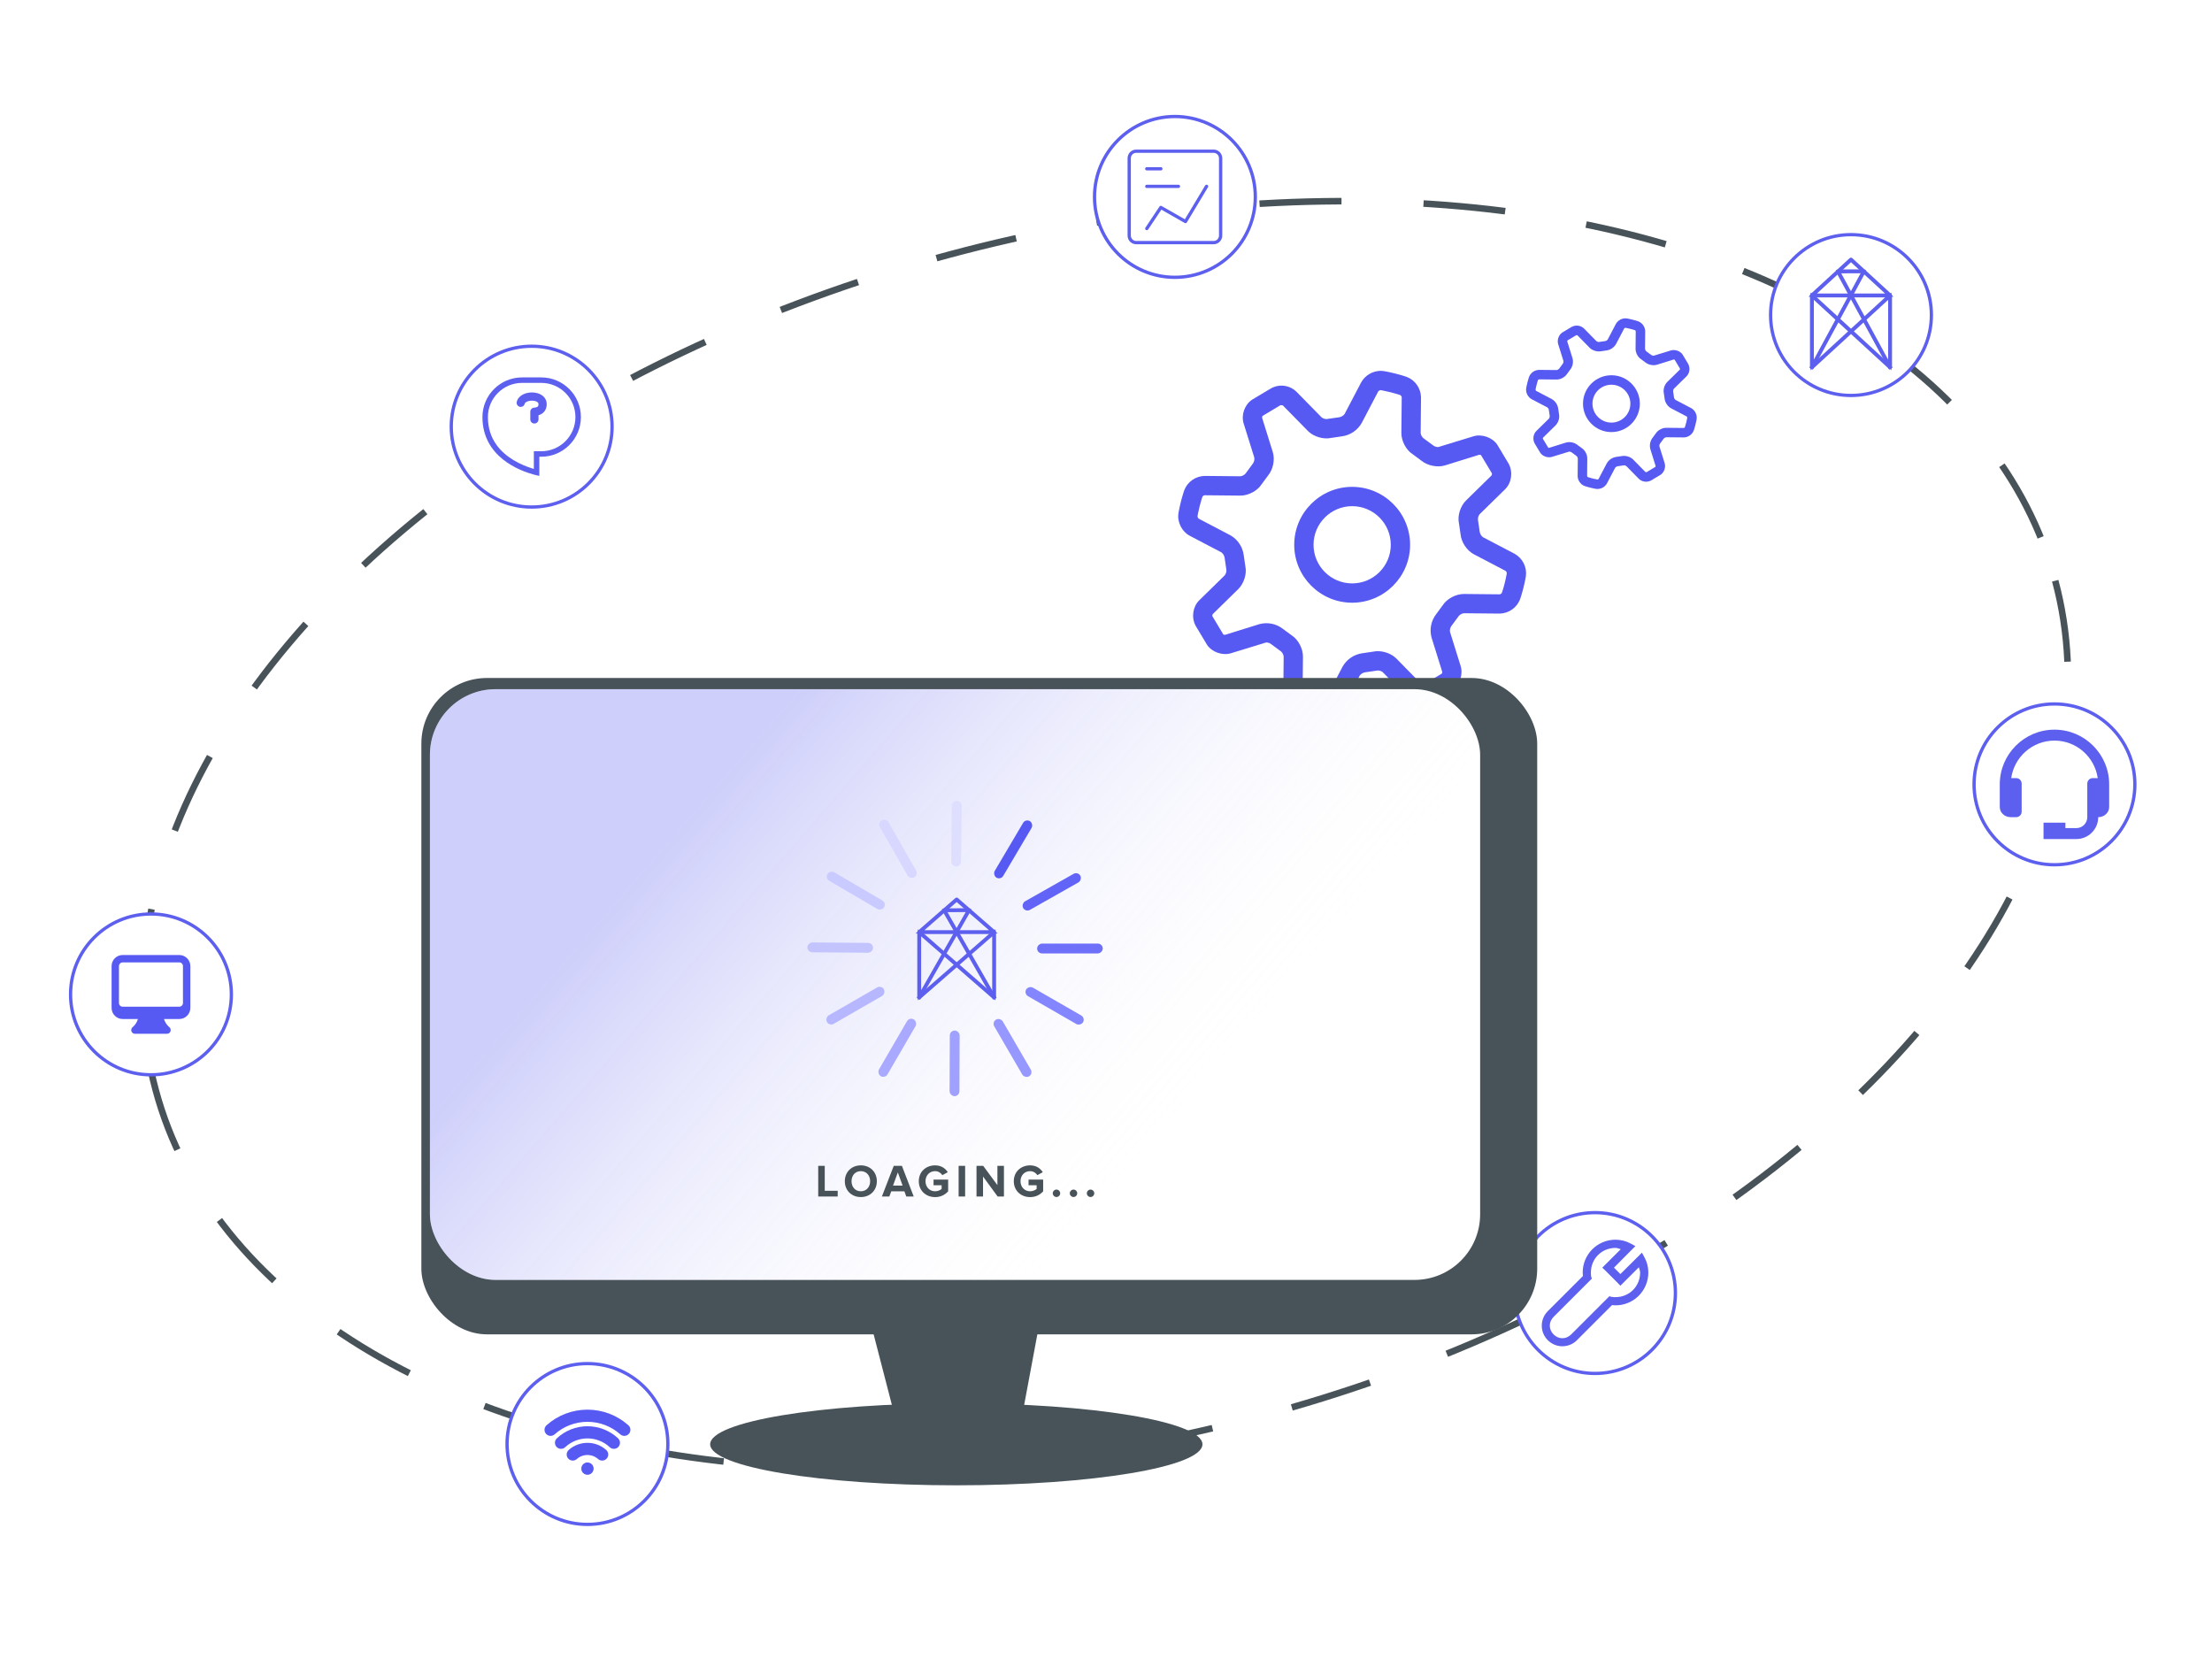 <svg
  width="674"
  height="510"
  viewBox="0 0 674 510"
  fill="none"
  xmlns="http://www.w3.org/2000/svg"
>
  <path d="M475.059 112.361C474.866 112.579 474.6 112.72 474.312 112.759L468.94 112.707C468.277 112.725 467.634 112.939 467.093 113.322C466.551 113.706 466.136 114.241 465.9 114.861C465.9 114.861 465.663 115.533 465.403 116.564C465.143 117.594 465.034 118.298 465.034 118.298C464.832 119.6 465.556 121.04 466.72 121.649L471.457 124.131C471.711 124.324 471.882 124.605 471.936 124.919L472.204 126.752C472.221 127.042 472.136 127.328 471.962 127.56L468.146 131.301C467.19 132.236 466.939 133.835 467.597 135.091L469.326 137.977C470.057 139.051 471.639 139.599 472.88 139.212L478.145 137.602C478.431 137.602 478.717 137.712 478.879 137.841L480.365 138.938C480.582 139.133 480.723 139.398 480.764 139.686L480.712 145.031C480.7 146.347 481.624 147.667 482.865 148.099C482.865 148.099 483.538 148.336 484.568 148.596C485.599 148.856 486.303 148.965 486.303 148.965C486.378 148.977 486.679 149 486.754 149C487.346 148.993 487.925 148.83 488.434 148.528C488.944 148.226 489.365 147.796 489.655 147.28L492.138 142.543C492.33 142.289 492.612 142.118 492.926 142.064L494.84 141.787C495.128 141.787 495.469 141.937 495.564 142.035L499.305 145.851C500.215 146.78 501.748 147.112 503.096 146.399L505.98 144.671C507.082 143.92 507.616 142.39 507.218 141.117L505.625 136.017C505.582 135.7 505.663 135.379 505.85 135.12L506.947 133.633C507.14 133.416 507.406 133.274 507.694 133.235L513.067 133.287C513.73 133.269 514.372 133.055 514.914 132.672C515.455 132.289 515.87 131.753 516.106 131.134C516.106 131.134 516.343 130.461 516.603 129.431C516.863 128.4 516.972 127.696 516.972 127.696C517.058 127.033 516.943 126.36 516.643 125.762C516.342 125.165 515.87 124.671 515.286 124.345L510.549 121.863C510.295 121.67 510.124 121.389 510.07 121.075L509.805 119.248C509.788 118.958 509.873 118.672 510.047 118.44L513.863 114.699C514.819 113.764 515.07 112.165 514.412 110.909L512.683 108.023C511.952 106.952 510.373 106.398 509.129 106.785L503.861 108.395C503.597 108.395 503.34 108.311 503.127 108.156L501.641 107.059C501.424 106.864 501.283 106.599 501.242 106.311L501.294 100.966C501.283 100.298 501.072 99.648 500.688 99.102C500.304 98.555 499.765 98.135 499.141 97.898C499.141 97.898 498.468 97.661 497.438 97.401C496.407 97.141 495.703 97.032 495.703 97.032C495.553 97.017 495.403 97.006 495.252 97C494.66 97.007 494.081 97.17 493.572 97.472C493.062 97.774 492.642 98.204 492.351 98.72L489.869 103.457C489.676 103.711 489.394 103.882 489.08 103.936L487.167 104.21C486.905 104.204 486.652 104.118 486.442 103.962L482.701 100.146C482.212 99.66 481.579 99.344 480.896 99.245C480.214 99.146 479.517 99.27 478.91 99.598L476.024 101.324C474.921 102.074 474.387 103.604 474.785 104.877L476.379 109.977C476.421 110.294 476.341 110.615 476.154 110.875L475.059 112.361ZM477.427 114.012L478.417 112.667C479.19 111.752 479.491 110.26 479.133 109.12L477.542 104.022C477.528 103.942 477.591 103.76 477.577 103.757L480.313 102.117L480.64 102.167L484.384 105.982C485.048 106.658 486.142 107.096 487.169 107.096C487.367 107.099 487.565 107.081 487.758 107.042L489.418 106.796C490.042 106.721 490.639 106.5 491.162 106.152C491.684 105.804 492.119 105.339 492.429 104.793L494.909 100.06C494.998 99.959 495.122 99.897 495.255 99.883C495.287 99.886 495.876 99.984 496.736 100.198C497.594 100.415 498.159 100.608 498.185 100.619C498.275 100.657 498.405 100.845 498.41 100.937L498.359 106.282C498.347 107.477 499.066 108.819 499.995 109.426L501.338 110.416C502.23 111.169 503.76 111.486 504.885 111.131L510.007 109.538C510.128 109.538 510.264 109.613 510.246 109.576L511.886 112.312C511.918 112.387 511.886 112.577 511.837 112.638L508.021 116.382C507.169 117.222 506.727 118.676 506.961 119.756L507.204 121.415C507.307 122.605 508.15 123.872 509.21 124.426L513.944 126.905C514.043 126.995 514.106 127.118 514.12 127.252C514.036 127.749 513.931 128.243 513.806 128.732C513.686 129.221 513.545 129.704 513.384 130.181C513.347 130.271 513.159 130.401 513.067 130.406L507.691 130.354C506.505 130.354 505.177 131.073 504.577 131.991L503.589 133.333C503.2 133.826 502.932 134.405 502.807 135.021C502.683 135.637 502.706 136.274 502.873 136.88L504.464 141.978C504.478 142.056 504.415 142.24 504.429 142.243L501.693 143.883L501.367 143.833L497.622 140.018C496.958 139.342 495.864 138.904 494.837 138.904C494.639 138.901 494.441 138.919 494.248 138.958L492.588 139.204C491.964 139.279 491.367 139.5 490.845 139.848C490.322 140.196 489.888 140.661 489.577 141.207L487.097 145.94C487.008 146.041 486.884 146.103 486.751 146.117C486.253 146.032 485.759 145.927 485.27 145.802C484.781 145.682 484.298 145.542 483.821 145.381C483.731 145.343 483.601 145.155 483.596 145.063L483.648 139.718C483.659 138.523 482.94 137.181 482.011 136.574L480.668 135.584C480.174 135.194 479.596 134.926 478.979 134.802C478.362 134.678 477.724 134.7 477.118 134.869L471.997 136.462C471.872 136.462 471.737 136.395 471.757 136.424L470.117 133.688C470.086 133.613 470.117 133.423 470.166 133.362L473.983 129.618C474.834 128.778 475.276 127.324 475.042 126.244L474.8 124.587C474.724 123.964 474.503 123.367 474.155 122.844C473.806 122.321 473.34 121.887 472.793 121.577L468.059 119.098C467.96 119.008 467.897 118.884 467.883 118.751C467.886 118.72 467.984 118.131 468.198 117.271C468.414 116.413 468.608 115.848 468.619 115.822C468.657 115.732 468.844 115.602 468.937 115.597L474.312 115.649C475.498 115.649 476.826 114.93 477.427 114.012Z" fill="#5759F3"/>
  <path d="M491.003 131.659C495.777 131.659 499.663 127.774 499.663 123C499.663 118.226 495.777 114.341 491.003 114.341C486.228 114.341 482.342 118.226 482.342 123C482.342 127.774 486.228 131.659 491.003 131.659ZM491.003 117.227C494.187 117.227 496.776 119.816 496.776 123C496.776 126.183 494.187 128.772 491.003 128.772C487.818 128.772 485.229 126.183 485.229 123C485.229 119.816 487.818 117.227 491.003 117.227Z" fill="#5759F3"/>
  <path d="M379.506 144.313C379.111 144.756 378.57 145.044 377.982 145.125L367.031 145.019C365.679 145.055 364.369 145.491 363.266 146.272C362.162 147.054 361.316 148.145 360.834 149.408C360.834 149.408 360.352 150.779 359.822 152.879C359.292 154.98 359.069 156.416 359.069 156.416C358.657 159.069 360.134 162.005 362.505 163.246L372.162 168.306C372.679 168.699 373.029 169.273 373.139 169.913L373.686 173.649C373.721 174.239 373.546 174.823 373.192 175.296L365.412 182.921C363.464 184.828 362.953 188.087 364.294 190.647L367.819 196.53C369.308 198.719 372.533 199.837 375.063 199.049L385.796 195.765C386.379 195.765 386.962 195.989 387.291 196.254L390.322 198.49C390.763 198.887 391.05 199.426 391.134 200.013L391.028 210.91C391.004 213.593 392.887 216.282 395.418 217.164C395.418 217.164 396.789 217.647 398.89 218.176C400.99 218.706 402.426 218.929 402.426 218.929C402.579 218.953 403.191 219 403.344 219C404.551 218.985 405.732 218.653 406.77 218.038C407.808 217.422 408.666 216.545 409.258 215.493L414.319 205.838C414.711 205.321 415.285 204.972 415.925 204.862L419.827 204.297C420.415 204.297 421.11 204.603 421.304 204.803L428.93 212.581C430.784 214.475 433.909 215.152 436.657 213.699L442.535 210.175C444.783 208.645 445.872 205.526 445.06 202.932L441.811 192.535C441.725 191.889 441.889 191.234 442.271 190.705L444.507 187.675C444.902 187.232 445.442 186.944 446.031 186.863L456.982 186.969C458.333 186.934 459.644 186.497 460.747 185.716C461.85 184.934 462.696 183.843 463.178 182.58C463.178 182.58 463.661 181.209 464.19 179.109C464.72 177.008 464.944 175.573 464.944 175.573C465.118 174.221 464.884 172.848 464.272 171.631C463.66 170.413 462.697 169.407 461.507 168.742L451.851 163.682C451.333 163.29 450.984 162.716 450.874 162.076L450.332 158.351C450.298 157.761 450.473 157.177 450.827 156.704L458.606 149.079C460.554 147.172 461.066 143.913 459.724 141.353L456.199 135.47C454.71 133.287 451.492 132.157 448.955 132.946L438.216 136.229C437.679 136.228 437.155 136.057 436.721 135.74L433.691 133.505C433.25 133.108 432.962 132.568 432.879 131.981L432.985 121.084C432.962 119.722 432.532 118.399 431.749 117.284C430.967 116.169 429.868 115.314 428.595 114.83C428.595 114.83 427.224 114.347 425.123 113.818C423.022 113.288 421.586 113.065 421.586 113.065C421.281 113.034 420.975 113.013 420.668 113C419.462 113.015 418.28 113.347 417.242 113.962C416.204 114.578 415.346 115.455 414.754 116.507L409.694 126.162C409.301 126.679 408.727 127.028 408.087 127.138L404.186 127.697C403.653 127.686 403.137 127.509 402.709 127.191L395.082 119.413C394.085 118.422 392.796 117.777 391.404 117.576C390.012 117.375 388.593 117.627 387.356 118.295L381.471 121.814C379.223 123.343 378.135 126.462 378.947 129.057L382.195 139.453C382.282 140.099 382.118 140.754 381.736 141.283L379.506 144.313ZM384.331 147.678L386.35 144.937C387.927 143.071 388.539 140.03 387.809 137.705L384.567 127.315C384.537 127.15 384.667 126.78 384.637 126.774L390.216 123.432L390.881 123.532L398.513 131.31C399.866 132.687 402.097 133.581 404.192 133.581C404.595 133.587 404.997 133.55 405.392 133.469L408.776 132.969C410.046 132.815 411.264 132.365 412.329 131.656C413.395 130.947 414.28 129.998 414.913 128.886L419.968 119.237C420.15 119.033 420.402 118.905 420.674 118.878C420.739 118.884 421.939 119.084 423.693 119.519C425.441 119.96 426.594 120.355 426.647 120.378C426.829 120.455 427.094 120.837 427.106 121.025L427 131.922C426.977 134.358 428.442 137.094 430.337 138.329L433.073 140.347C434.891 141.883 438.01 142.53 440.305 141.806L450.744 138.559C450.991 138.559 451.268 138.712 451.233 138.635L454.575 144.213C454.64 144.366 454.575 144.754 454.475 144.878L446.696 152.509C444.96 154.221 444.059 157.186 444.536 159.387L445.03 162.77C445.242 165.194 446.96 167.777 449.12 168.907L458.771 173.961C458.973 174.144 459.101 174.395 459.13 174.667C458.957 175.681 458.743 176.688 458.488 177.685C458.244 178.681 457.958 179.667 457.629 180.639C457.553 180.821 457.17 181.086 456.982 181.097L446.025 180.992C443.606 180.992 440.899 182.457 439.675 184.328L437.663 187.064C436.868 188.069 436.322 189.248 436.069 190.505C435.815 191.761 435.861 193.059 436.203 194.295L439.446 204.685C439.475 204.844 439.346 205.22 439.375 205.226L433.797 208.568L433.132 208.468L425.499 200.69C424.146 199.313 421.916 198.419 419.821 198.419C419.418 198.413 419.015 198.45 418.62 198.531L415.237 199.031C413.966 199.185 412.749 199.635 411.683 200.344C410.617 201.053 409.732 202.002 409.099 203.114L404.044 212.763C403.862 212.967 403.61 213.096 403.338 213.122C402.324 212.95 401.317 212.736 400.319 212.481C399.323 212.237 398.337 211.95 397.365 211.622C397.183 211.545 396.918 211.163 396.906 210.975L397.012 200.078C397.036 197.642 395.571 194.906 393.676 193.671L390.939 191.653C389.933 190.858 388.753 190.312 387.495 190.058C386.237 189.805 384.938 189.851 383.701 190.194L373.262 193.441C373.009 193.441 372.733 193.306 372.774 193.365L369.431 187.787C369.367 187.634 369.431 187.246 369.531 187.122L377.311 179.491C379.047 177.779 379.947 174.814 379.47 172.613L378.976 169.236C378.822 167.965 378.371 166.747 377.661 165.681C376.951 164.616 376.001 163.731 374.886 163.099L365.236 158.045C365.033 157.862 364.906 157.611 364.877 157.339C364.883 157.275 365.083 156.074 365.518 154.321C365.96 152.573 366.354 151.42 366.377 151.367C366.454 151.185 366.836 150.92 367.025 150.908L377.982 151.014C380.4 151.014 383.107 149.549 384.331 147.678Z" fill="#5759F3"/>
  <path d="M412.005 183.651C421.738 183.651 429.659 175.731 429.659 166C429.659 156.268 421.738 148.349 412.005 148.349C402.272 148.349 394.352 156.268 394.352 166C394.352 175.731 402.272 183.651 412.005 183.651ZM412.005 154.232C418.496 154.232 423.774 159.51 423.774 166C423.774 172.489 418.496 177.767 412.005 177.767C405.515 177.767 400.236 172.489 400.236 166C400.236 159.51 405.515 154.232 412.005 154.232Z" fill="#5759F3"/>
  <ellipse cx="336.822" cy="254.507" rx="299.615" ry="183.203" transform="rotate(-15 336.822 254.507)" stroke="#485359" stroke-width="2" stroke-dasharray="25 25"/>
  <circle cx="626" cy="239" r="24.5" fill="white" stroke="#5D5FEF"/>
  <path d="M626 222.333C616.81 222.333 609.333 229.81 609.333 239V245.905C609.333 247.611 610.828 249 612.667 249H614.333C614.776 249 615.199 248.824 615.512 248.512C615.825 248.199 616 247.775 616 247.333V238.761C616 238.319 615.825 237.895 615.512 237.583C615.199 237.27 614.776 237.095 614.333 237.095H612.82C613.747 230.645 619.297 225.666 626 225.666C632.703 225.666 638.253 230.645 639.18 237.095H637.667C637.225 237.095 636.801 237.27 636.488 237.583C636.176 237.895 636 238.319 636 238.761V249C636 250.838 634.505 252.333 632.667 252.333H629.333V250.666H622.667V255.666H632.667C636.343 255.666 639.333 252.676 639.333 249C641.172 249 642.667 247.611 642.667 245.905V239C642.667 229.81 635.19 222.333 626 222.333Z" fill="#5D5FEF"/>
  <circle cx="162" cy="130" r="24.5" fill="white" stroke="#5D5FEF"/>
  <path fill-rule="evenodd" clip-rule="evenodd" d="M162.667 137.5H164.917C170.67 137.5 175.333 132.837 175.333 127.083C175.333 121.33 170.67 116.667 164.917 116.667H159.083C153.33 116.667 148.667 121.33 148.667 127.083C148.667 133.8 152.497 137.817 156.525 140.238C158.547 141.453 160.583 142.238 162.122 142.719C162.312 142.778 162.494 142.833 162.667 142.883V137.5ZM164.333 145C164.333 145 163.697 144.892 162.667 144.614C158.325 143.437 147 139.208 147 127.083C147 120.41 152.41 115 159.083 115H164.917C171.59 115 177 120.41 177 127.083C177 133.757 171.59 139.167 164.917 139.167H164.333V145Z" fill="#5D5FEF"/>
  <path fill-rule="evenodd" clip-rule="evenodd" d="M165.076 120.401C165.934 120.971 166.581 121.896 166.581 123.135C166.581 124.45 166.051 125.416 165.192 126.008C164.852 126.238 164.478 126.411 164.083 126.52V127.796C164.083 128.128 163.952 128.446 163.717 128.68C163.483 128.915 163.165 129.046 162.833 129.046C162.502 129.046 162.184 128.915 161.949 128.68C161.715 128.446 161.583 128.128 161.583 127.796V125.466C161.583 125.148 161.704 124.843 161.92 124.611C162.137 124.38 162.433 124.239 162.75 124.218C163.212 124.187 163.562 124.096 163.772 123.95C163.858 123.893 163.927 123.815 163.972 123.723C164.022 123.623 164.081 123.445 164.081 123.134C164.081 122.873 163.979 122.674 163.692 122.482C163.365 122.266 162.84 122.106 162.209 122.086C161.586 122.066 160.98 122.187 160.534 122.403C160.087 122.62 159.923 122.863 159.877 123.042C159.837 123.201 159.765 123.351 159.666 123.482C159.568 123.613 159.444 123.724 159.303 123.807C159.162 123.891 159.005 123.946 158.843 123.969C158.68 123.992 158.515 123.983 158.356 123.942C158.197 123.901 158.047 123.83 157.916 123.731C157.785 123.633 157.674 123.509 157.591 123.368C157.507 123.227 157.452 123.07 157.429 122.908C157.406 122.745 157.415 122.58 157.456 122.421C157.743 121.303 158.579 120.573 159.444 120.154C160.311 119.733 161.33 119.556 162.288 119.586C163.241 119.616 164.257 119.856 165.076 120.401Z" fill="#5D5FEF"/>
  <circle cx="486" cy="394" r="24.5" fill="white" stroke="#5D5FEF"/>
  <path d="M492.25 377.75C486.713 377.75 482.25 382.213 482.25 387.75C482.25 388.044 482.296 388.441 482.329 388.805L471.625 399.508C471.041 400.088 470.577 400.779 470.26 401.54C469.943 402.301 469.78 403.117 469.78 403.941C469.78 404.765 469.943 405.582 470.26 406.342C470.577 407.103 471.041 407.794 471.625 408.375C472.206 408.96 472.897 409.424 473.658 409.74C474.419 410.057 475.235 410.22 476.059 410.22C476.883 410.22 477.699 410.057 478.46 409.74C479.221 409.424 479.912 408.96 480.493 408.375L491.195 397.671C491.558 397.704 491.958 397.75 492.25 397.75C497.788 397.75 502.25 393.288 502.25 387.75C502.257 386.139 501.853 384.552 501.078 383.14L500.296 381.695L499.125 382.868L493.734 388.218L491.781 386.265L497.131 380.875L498.306 379.703L496.86 378.921C495.447 378.147 493.861 377.744 492.25 377.75ZM492.25 380.25C492.858 380.25 493.31 380.513 493.85 380.641L489.125 385.366L488.225 386.266L489.125 387.125L492.875 390.875L493.735 391.775L494.633 390.875L499.36 386.15C499.489 386.69 499.75 387.143 499.75 387.75C499.75 391.963 496.463 395.25 492.25 395.25C491.75 395.25 491.35 395.25 491.038 395.171L490.375 394.976L489.868 395.485L478.734 406.619C477.196 408.156 474.921 408.156 473.384 406.619L473.344 406.579C471.844 405.041 471.856 402.791 473.381 401.266L484.515 390.134L485.024 389.626L484.826 388.964C484.751 388.651 484.749 388.251 484.749 387.751C484.749 383.539 488.036 380.251 492.249 380.251L492.25 380.25Z" fill="#5D5FEF"/>
  <circle cx="564" cy="96" r="24.5" fill="white" stroke="#5D5FEF"/>
  <path d="M563.996 79C564.018 79 564.039 79.008 564.056 79.024L575.966 89.96C575.98 89.973 575.989 89.99 575.994 90.009C575.998 90.027 575.997 90.047 575.99 90.065C575.984 90.083 575.972 90.098 575.957 90.109C575.942 90.12 575.924 90.125 575.905 90.125H552.093C552.074 90.125 552.056 90.12 552.041 90.109C552.026 90.098 552.014 90.083 552.008 90.065C552.001 90.047 552 90.027 552.005 90.009C552.009 89.99 552.019 89.973 552.032 89.96L563.938 79.024C563.954 79.009 563.974 79.001 563.996 79ZM575.664 89.936L563.996 79.222L552.338 89.936H575.664Z" fill="#5759F3" stroke="#5D5FEF" stroke-miterlimit="10"/>
  <path d="M575.908 89.936C575.921 89.936 575.934 89.939 575.946 89.944C575.962 89.952 575.976 89.964 575.986 89.98C575.995 89.995 576 90.014 576 90.032V111.903C576 111.922 575.995 111.94 575.986 111.956C575.976 111.972 575.962 111.984 575.946 111.991C575.93 111.999 575.912 112.001 575.894 111.998C575.877 111.996 575.861 111.988 575.848 111.975L563.937 101.039C563.928 101.03 563.92 101.019 563.915 101.007C563.909 100.995 563.907 100.982 563.907 100.969C563.907 100.955 563.909 100.942 563.915 100.93C563.92 100.918 563.928 100.907 563.937 100.898L575.844 89.959C575.861 89.943 575.885 89.935 575.908 89.936ZM575.817 111.692V90.241L564.14 100.963L575.817 111.692Z" fill="#5759F3" stroke="#5D5FEF" stroke-miterlimit="10"/>
  <path d="M552.092 89.936C552.114 89.936 552.136 89.944 552.152 89.959L564.059 100.897C564.068 100.906 564.076 100.916 564.081 100.928C564.086 100.941 564.089 100.954 564.089 100.967C564.089 100.98 564.086 100.993 564.081 101.006C564.076 101.018 564.068 101.029 564.059 101.037L552.152 111.974C552.139 111.986 552.123 111.994 552.106 111.997C552.088 112 552.07 111.997 552.054 111.99C552.038 111.982 552.024 111.97 552.014 111.954C552.005 111.939 552 111.92 552 111.902V90.031C552 90.012 552.005 89.994 552.014 89.978C552.024 89.963 552.038 89.95 552.054 89.943C552.066 89.937 552.079 89.935 552.092 89.936ZM563.86 100.967L552.183 90.244V111.693L563.86 100.967Z" fill="#5759F3" stroke="#5D5FEF" stroke-miterlimit="10"/>
  <path d="M567.928 82.567C567.944 82.567 567.96 82.572 567.974 82.58C567.988 82.588 567.999 82.6 568.008 82.614C568.016 82.628 568.02 82.644 568.02 82.661C568.02 82.677 568.016 82.694 568.008 82.708L564.079 89.957L575.982 111.857L575.822 111.95L563.976 90.153L552.169 111.95L552.009 111.862L563.871 89.962L559.951 82.748C559.943 82.733 559.939 82.717 559.939 82.701C559.939 82.684 559.943 82.668 559.951 82.653C559.959 82.639 559.97 82.627 559.984 82.619C559.998 82.611 560.013 82.606 560.029 82.606L567.926 82.573L567.928 82.567ZM563.978 89.763L567.772 82.757L560.188 82.79L563.978 89.763Z" fill="#5759F3" stroke="#5D5FEF" stroke-miterlimit="10"/>
  <circle cx="358" cy="60" r="24.5" fill="white" stroke="#5D5FEF"/>
  <g clip-path="url(#clip0_751_1545)">
  <path d="M346.214 73.929H369.785C370.969 73.929 371.928 72.969 371.928 71.786V48.214C371.928 47.031 370.969 46.072 369.785 46.072H346.214C345.03 46.072 344.071 47.031 344.071 48.214V71.786C344.071 72.969 345.03 73.929 346.214 73.929Z" stroke="#5D5FEF" stroke-linecap="round" stroke-linejoin="round"/>
  <path d="M349.428 51.429H353.714M349.428 56.786H359.071M367.643 56.786L361.214 67.5L353.714 63.214L349.428 69.643" stroke="#5D5FEF" stroke-linecap="round" stroke-linejoin="round"/>
  </g>
  <circle cx="46" cy="303" r="24.5" fill="white" stroke="#5D5FEF"/>
  <path fill-rule="evenodd" clip-rule="evenodd" d="M34 294.375C34 293.48 34.356 292.621 34.989 291.989C35.621 291.356 36.48 291 37.375 291H54.625C55.52 291 56.379 291.356 57.011 291.989C57.644 292.621 58 293.48 58 294.375V307.125C58 308.02 57.644 308.879 57.011 309.511C56.379 310.144 55.52 310.5 54.625 310.5H49.968C50.26 311.481 50.834 312.356 51.617 313.015C51.794 313.164 51.92 313.364 51.979 313.587C52.038 313.81 52.027 314.046 51.948 314.262C51.868 314.479 51.724 314.666 51.535 314.798C51.346 314.93 51.121 315 50.89 315H41.11C40.879 315 40.654 314.929 40.465 314.797C40.276 314.665 40.133 314.478 40.053 314.262C39.974 314.045 39.963 313.809 40.023 313.586C40.082 313.364 40.208 313.164 40.384 313.015C41.167 312.356 41.74 311.481 42.032 310.5H37.375C36.48 310.5 35.621 310.144 34.989 309.511C34.356 308.879 34 308.02 34 307.125V294.375ZM36.25 294.375C36.25 294.077 36.368 293.79 36.58 293.58C36.791 293.369 37.077 293.25 37.375 293.25H54.625C54.923 293.25 55.209 293.369 55.42 293.58C55.632 293.79 55.75 294.077 55.75 294.375V305.625C55.75 305.923 55.632 306.21 55.42 306.42C55.209 306.631 54.923 306.75 54.625 306.75H37.375C37.077 306.75 36.791 306.631 36.58 306.42C36.368 306.21 36.25 305.923 36.25 305.625V294.375Z" fill="#5759F3"/>
  <circle cx="179" cy="440" r="24.5" fill="white" stroke="#5D5FEF"/>
  <path d="M183.477 443.199C182.244 442.102 180.651 441.497 179.001 441.497C177.35 441.497 175.758 442.102 174.524 443.199M187.054 439.621C184.87 437.579 181.991 436.442 179 436.442C176.009 436.442 173.13 437.579 170.946 439.621" stroke="#5759F3" stroke-width="3.707" stroke-linecap="round" stroke-linejoin="round"/>
  <path d="M190.234 435.67C187.142 432.912 183.143 431.388 179 431.388C174.857 431.388 170.858 432.912 167.767 435.67" stroke="#5759F3" stroke-width="3.707" stroke-linecap="round" stroke-linejoin="round"/>
  <path d="M179 449.375C178.629 449.375 178.267 449.265 177.958 449.059C177.65 448.853 177.41 448.56 177.268 448.218C177.126 447.875 177.089 447.498 177.161 447.134C177.233 446.77 177.412 446.436 177.674 446.174C177.936 445.912 178.27 445.733 178.634 445.661C178.998 445.589 179.375 445.626 179.718 445.768C180.06 445.91 180.353 446.15 180.559 446.458C180.765 446.767 180.875 447.129 180.875 447.5C180.875 447.997 180.677 448.474 180.326 448.826C179.974 449.177 179.497 449.375 179 449.375Z" fill="#5759F3"/>
  <g filter="url(#filter0_d_751_1545)">
  <rect x="121.389" y="199.588" width="340" height="200" rx="20" fill="#485359"/>
  </g>
  <rect x="131" y="210" width="320" height="180" rx="20" fill="white"/>
  <rect x="131" y="210" width="320" height="180" rx="20" fill="url(#paint0_linear_751_1545)" fill-opacity="0.3"/>
  <path d="M264.389 399.588H317.389L311.599 430.588H272.405L264.389 399.588Z" fill="#485359"/>
  <ellipse cx="291.389" cy="440.088" rx="75" ry="12.5" fill="#485359"/>
  <path d="M255.249 364.588H249.313V355.25H251.301V362.838H255.249V364.588ZM262.292 364.756C259.478 364.756 257.42 362.74 257.42 359.926C257.42 357.112 259.478 355.096 262.292 355.096C265.12 355.096 267.178 357.112 267.178 359.926C267.178 362.74 265.12 364.756 262.292 364.756ZM262.292 362.992C264.014 362.992 265.134 361.662 265.134 359.926C265.134 358.176 264.014 356.86 262.292 356.86C260.57 356.86 259.464 358.176 259.464 359.926C259.464 361.662 260.57 362.992 262.292 362.992ZM278.413 364.588H276.145L275.571 363.006H271.567L270.979 364.588H268.711L272.323 355.25H274.815L278.413 364.588ZM275.025 361.256L273.569 357.238L272.113 361.256H275.025ZM284.928 364.77C282.198 364.77 279.958 362.866 279.958 359.926C279.958 356.972 282.198 355.096 284.928 355.096C286.874 355.096 288.092 356.076 288.792 357.182L287.14 358.078C286.72 357.42 285.922 356.86 284.928 356.86C283.234 356.86 282.002 358.162 282.002 359.926C282.002 361.69 283.234 362.992 284.928 362.992C285.754 362.992 286.538 362.628 286.916 362.278V361.158H284.452V359.422H288.904V363.006C287.952 364.07 286.622 364.77 284.928 364.77ZM294.081 364.588H292.093V355.25H294.081V364.588ZM305.902 364.588H303.984L299.532 358.498V364.588H297.544V355.25H299.588L303.914 361.116V355.25H305.902V364.588ZM313.876 364.77C311.146 364.77 308.906 362.866 308.906 359.926C308.906 356.972 311.146 355.096 313.876 355.096C315.822 355.096 317.04 356.076 317.74 357.182L316.088 358.078C315.668 357.42 314.87 356.86 313.876 356.86C312.182 356.86 310.95 358.162 310.95 359.926C310.95 361.69 312.182 362.992 313.876 362.992C314.702 362.992 315.486 362.628 315.864 362.278V361.158H313.4V359.422H317.852V363.006C316.9 364.07 315.57 364.77 313.876 364.77ZM321.908 364.742C321.292 364.742 320.774 364.224 320.774 363.608C320.774 362.992 321.292 362.474 321.908 362.474C322.524 362.474 323.042 362.992 323.042 363.608C323.042 364.224 322.524 364.742 321.908 364.742ZM327.1 364.742C326.484 364.742 325.966 364.224 325.966 363.608C325.966 362.992 326.484 362.474 327.1 362.474C327.716 362.474 328.234 362.992 328.234 363.608C328.234 364.224 327.716 364.742 327.1 364.742ZM332.292 364.742C331.676 364.742 331.158 364.224 331.158 363.608C331.158 362.992 331.676 362.474 332.292 362.474C332.908 362.474 333.426 362.992 333.426 363.608C333.426 364.224 332.908 364.742 332.292 364.742Z" fill="#485359"/>
  <rect x="336.01" y="287.515" width="3" height="20" rx="1.5" transform="rotate(90 336.01 287.515)" fill="#6E70F9"/>
  <rect x="330.758" y="310.178" width="3" height="20" rx="1.5" transform="rotate(119.939 330.758 310.178)" fill="#8486FF"/>
  <rect x="314.839" y="327.221" width="3" height="20" rx="1.5" transform="rotate(149.85 314.839 327.221)" fill="#9698FF"/>
  <rect x="292.333" y="334.02" width="3" height="20" rx="1.5" transform="rotate(-179.779 292.333 334.02)" fill="#A0A1FF"/>
  <rect x="269.672" y="328.667" width="3" height="20" rx="1.5" transform="rotate(-149.85 269.672 328.667)" fill="#A8A9FF"/>
  <rect x="252.725" y="312.718" width="3" height="20" rx="1.5" transform="rotate(-119.939 252.725 312.718)" fill="#B6B7FF"/>
  <rect x="246" y="290.161" width="3" height="20" rx="1.5" transform="rotate(-89.558 246 290.161)" fill="#C3C4FE"/>
  <rect x="251.379" y="267.627" width="3" height="20" rx="1.5" transform="rotate(-59.639 251.379 267.627)" fill="#C9CAFF"/>
  <rect x="267.359" y="250.693" width="3" height="20" rx="1.5" transform="rotate(-29.728 267.359 250.693)" fill="#D7D7FF"/>
  <rect x="290.039" y="244" width="3" height="20" rx="1.5" transform="rotate(0.664 290.039 244)" fill="#DEDEFF"/>
  <rect x="312.509" y="249.442" width="3" height="20" rx="1.5" transform="rotate(30.572 312.509 249.442)" fill="#5759F3"/>
  <rect x="328.431" y="265.525" width="3" height="20" rx="1.5" transform="rotate(60.483 328.431 265.525)" fill="#6264F7"/>
  <path d="M291.496 274C291.517 274 291.538 274.008 291.554 274.022L302.967 283.964C302.981 283.976 302.99 283.991 302.994 284.008C302.998 284.025 302.997 284.043 302.991 284.059C302.985 284.075 302.974 284.089 302.959 284.099C302.944 284.109 302.927 284.114 302.909 284.114H280.089C280.071 284.114 280.054 284.109 280.04 284.099C280.025 284.089 280.014 284.075 280.008 284.059C280.001 284.043 280 284.025 280.004 284.008C280.009 283.991 280.018 283.976 280.031 283.964L291.441 274.022C291.456 274.008 291.476 274.001 291.496 274ZM302.679 283.942L291.496 274.201L280.324 283.942H302.679Z" fill="#5759F3" stroke="#5D5FEF" stroke-miterlimit="10"/>
  <path d="M302.912 283.941C302.925 283.941 302.937 283.944 302.948 283.949C302.964 283.956 302.977 283.967 302.986 283.982C302.996 283.996 303 284.012 303 284.029V303.912C303 303.929 302.996 303.946 302.986 303.96C302.977 303.974 302.964 303.986 302.948 303.992C302.933 303.999 302.916 304.001 302.899 303.999C302.882 303.996 302.867 303.989 302.854 303.978L291.44 294.036C291.431 294.028 291.423 294.018 291.418 294.007C291.413 293.996 291.411 293.984 291.411 293.972C291.411 293.96 291.413 293.948 291.418 293.937C291.423 293.926 291.431 293.916 291.44 293.908L302.85 283.963C302.867 283.949 302.889 283.941 302.912 283.941ZM302.825 303.721V284.219L291.634 293.967L302.825 303.721Z" fill="#5759F3" stroke="#5D5FEF" stroke-miterlimit="10"/>
  <path d="M280.088 283.941C280.109 283.942 280.13 283.949 280.146 283.963L291.556 293.906C291.565 293.914 291.573 293.924 291.578 293.935C291.583 293.946 291.585 293.958 291.585 293.97C291.585 293.982 291.583 293.994 291.578 294.005C291.573 294.016 291.565 294.026 291.556 294.034L280.146 303.976C280.134 303.988 280.118 303.995 280.101 303.997C280.085 304 280.068 303.998 280.052 303.991C280.036 303.984 280.023 303.973 280.014 303.959C280.004 303.944 280 303.928 280 303.911V284.028C280 284.011 280.004 283.994 280.014 283.98C280.023 283.966 280.036 283.955 280.052 283.948C280.064 283.943 280.076 283.941 280.088 283.941ZM291.366 293.97L280.175 284.222V303.721L291.366 293.97Z" fill="#5759F3" stroke="#5D5FEF" stroke-miterlimit="10"/>
  <path d="M295.265 277.243C295.28 277.243 295.295 277.247 295.308 277.255C295.322 277.262 295.333 277.273 295.341 277.286C295.348 277.299 295.352 277.313 295.352 277.328C295.352 277.343 295.348 277.358 295.341 277.371L291.576 283.961L302.983 303.87L302.829 303.955L291.477 284.139L280.162 303.955L280.009 303.875L291.377 283.965L287.62 277.407C287.612 277.394 287.608 277.379 287.608 277.364C287.608 277.349 287.612 277.334 287.62 277.321C287.627 277.309 287.638 277.298 287.651 277.29C287.665 277.283 287.679 277.279 287.695 277.278L295.262 277.248L295.265 277.243ZM291.478 283.785L295.115 277.416L287.847 277.445L291.478 283.785Z" fill="#5759F3" stroke="#5D5FEF" stroke-miterlimit="10"/>
  <defs>
  <filter id="filter0_d_751_1545" x="121.389" y="199.588" width="353" height="213" filterUnits="userSpaceOnUse" color-interpolation-filters="sRGB">
  <feFlood flood-opacity="0" result="BackgroundImageFix"/>
  <feColorMatrix in="SourceAlpha" type="matrix" values="0 0 0 0 0 0 0 0 0 0 0 0 0 0 0 0 0 0 127 0" result="hardAlpha"/>
  <feOffset dx="7" dy="7"/>
  <feGaussianBlur stdDeviation="3"/>
  <feComposite in2="hardAlpha" operator="out"/>
  <feColorMatrix type="matrix" values="0 0 0 0 0.341 0 0 0 0 0.349 0 0 0 0 0.953 0 0 0 0.08 0"/>
  <feBlend mode="normal" in2="BackgroundImageFix" result="effect1_dropShadow_751_1545"/>
  <feBlend mode="normal" in="SourceGraphic" in2="effect1_dropShadow_751_1545" result="shape"/>
  </filter>
  <linearGradient id="paint0_linear_751_1545" x1="210" y1="249" x2="345.131" y2="366.04" gradientUnits="userSpaceOnUse">
  <stop stop-color="#5D5FEF"/>
  <stop offset="1" stop-color="white" stop-opacity="0"/>
  </linearGradient>
  <clipPath id="clip0_751_1545">
  <rect width="30" height="30" fill="white" transform="translate(343 45)"/>
  </clipPath>
  </defs>
</svg>
